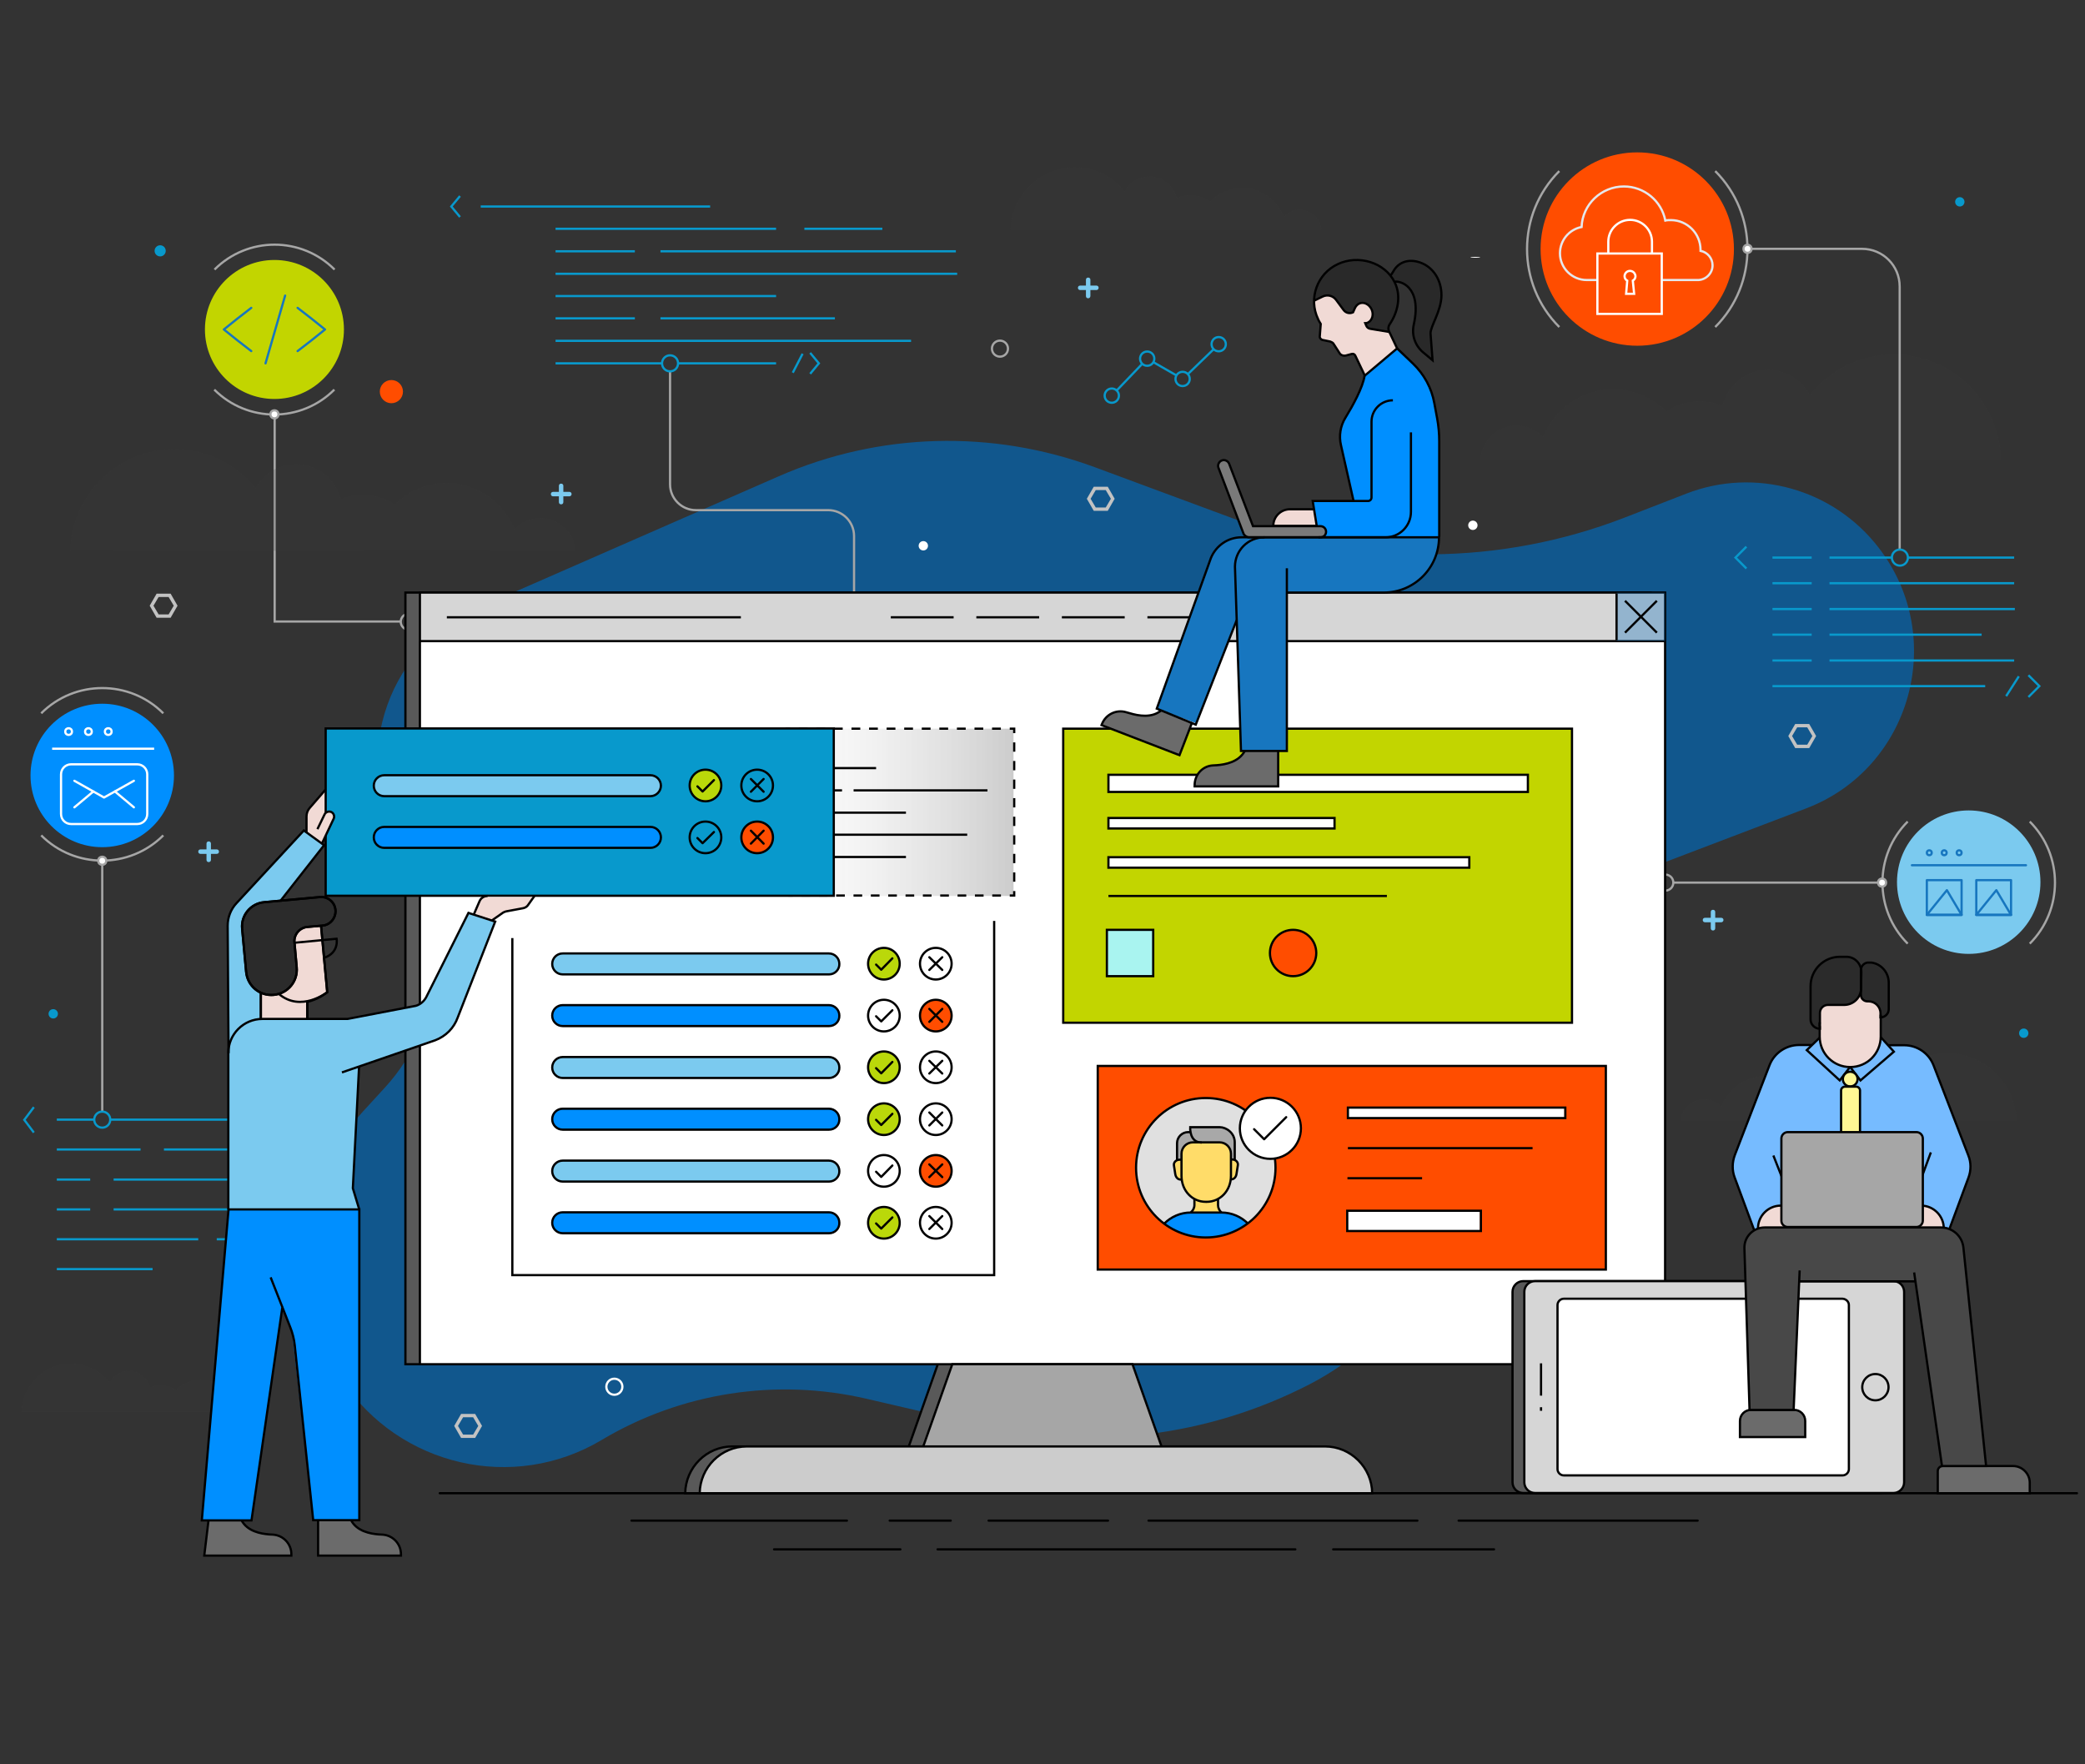 <?xml version="1.0" encoding="utf-8"?>
<!-- Generator: Adobe Illustrator 22.1.0, SVG Export Plug-In . SVG Version: 6.00 Build 0)  -->
<svg version="1.1" id="Layer_234121" xmlns="http://www.w3.org/2000/svg" xmlns:xlink="http://www.w3.org/1999/xlink" x="0px" y="0px"
	 viewBox="0 0 936 792" style="enable-background:new 0 0 936 792;" xml:space="preserve">
<rect x="0" y="0" width="936" height="792" fill="#333333" stroke="none"/>
<style type="text/css">
	.st0{fill:#11578D;}
	.st1{fill:none;stroke:#A6A6A6;stroke-miterlimit:10;}
	.st2{fill:#FFFFFF;stroke:#A6A6A6;stroke-miterlimit:10;}
	.st3{fill:#C2D500;}
	.st4{fill:none;stroke:#0899CC;}
	.st5{fill:#FF4D00;}
	.st6{fill:none;stroke:#1776BF;stroke-linecap:round;stroke-linejoin:round;stroke-miterlimit:10;}
	.st7{fill:#595959;stroke:#000000;stroke-miterlimit:10;}
	.st8{fill:#FFFFFF;}
	.st9{fill:#D6D6D6;}
	.st10{fill:url(#SVGID_1_);}
	.st11{fill:none;stroke:#000000;stroke-miterlimit:10;}
	.st12{fill:#A6A6A6;stroke:#000000;stroke-miterlimit:10;}
	.st13{opacity:0.17;fill:#3B3B3B;}
	.st14{fill:none;stroke:#000000;stroke-miterlimit:10;stroke-dasharray:3.893,3.893;}
	.st15{fill:none;stroke:#000000;stroke-miterlimit:10;stroke-dasharray:4.169,4.169;}
	.st16{fill:none;stroke:#000000;stroke-miterlimit:10;stroke-dasharray:3.944,3.944;}
	.st17{fill:none;stroke:#E5E8EC;stroke-miterlimit:10;}
	.st18{fill:none;stroke:#FFFFFF;stroke-miterlimit:10;}
	.st19{fill:#A9F4F0;}
	.st20{clip-path:url(#SVGID_3_);fill:#E0E0E0;}
	.st21{clip-path:url(#SVGID_3_);fill:#A8A8A8;}
	.st22{clip-path:url(#SVGID_3_);fill:none;stroke:#000000;stroke-miterlimit:10;}
	.st23{clip-path:url(#SVGID_3_);fill:#FFDC69;}
	.st24{clip-path:url(#SVGID_3_);fill:#008FFF;}
	.st25{fill:#FFFFFF;stroke:#000000;stroke-miterlimit:10;}
	.st26{fill:none;stroke:#000000;stroke-linecap:round;stroke-linejoin:round;stroke-miterlimit:10;}
	.st27{opacity:0.35;fill:#1776BF;}
	.st28{fill:#008FFF;}
	.st29{fill:#7BCAEF;}
	.st30{fill:#BAD80A;}
	.st31{fill:#CCCCCC;stroke:#000000;stroke-miterlimit:10;}
	.st32{fill:none;stroke:#FFFFFF;stroke-linecap:round;stroke-linejoin:round;stroke-miterlimit:10;}
	.st33{fill:#1776BF;}
	.st34{fill:#F1DAD5;}
	.st35{fill:#292929;}
	.st36{fill:#7A7A7A;}
	.st37{fill:#6B6B6B;}
	.st38{fill:#D6D6D6;stroke:#000000;stroke-miterlimit:10;}
	.st39{fill:#76BBFF;}
	.st40{fill:#FFF794;}
	.st41{fill:#2B2B2B;}
	.st42{fill:#484848;}
	.st43{fill:#0899CC;}
	.st44{fill:#F1DAD5;stroke:#000000;stroke-miterlimit:10;}
	.st45{fill:#2B2B2B;stroke:#000000;stroke-miterlimit:10;}
	.st46{fill:#6AE700;stroke:#000000;stroke-miterlimit:10;}
	.st47{fill:#C2C2C2;}
</style>
<path class="st0" d="M214.4,273l135.2-59.2c44.9-19.7,95.7-21.1,141.8-4.1l64.5,23.9c56.1,20.7,117.7,20.3,173.3-1.2l27.8-10.8
	c30.9-12,66.1-2.1,86.4,24.3l0,0c31,40.2,14.6,99-32.6,117l-72.5,27.6c-47.3,18-79.1,62.9-80.7,113.9l-0.2,6.1
	c-1.4,47.1-28.1,89.6-69.7,111l0,0c-45.4,23.4-97.6,29.8-147.4,18.3L389,627.9c-40.6-9.4-83.2-2.8-118.9,18.5l0,0
	c-39.5,23.6-90.6,11.9-116.3-26.5l0,0c-25.2-37.6-21.4-87.6,9.1-120.9l9.9-10.8c26.4-28.8,30-71.9,8.8-104.9l0,0
	C156.3,344.1,172,291.5,214.4,273z"/>
<g>
	<path class="st1" d="M856.4,423.6c-15.1-15.1-15.1-39.7,0-54.8"/>
	<path class="st1" d="M911.2,368.8c15.1,15.1,15.1,39.7,0,54.8"/>
	<line class="st1" x1="845.3" y1="396.2" x2="750.9" y2="396.2"/>
	<circle class="st1" cx="747.6" cy="396.2" r="3.6"/>
	<circle class="st2" cx="844.9" cy="396.2" r="1.8"/>
</g>
<g>
	<path class="st1" d="M96.3,121c14.9-14.9,39-14.9,53.9,0"/>
	<path class="st1" d="M150.1,174.9c-14.9,14.9-39,14.9-53.9,0"/>
	<polyline class="st1" points="123.3,186 123.3,279 180,279 	"/>
	<circle class="st1" cx="183.5" cy="279.1" r="3.6"/>
	<circle class="st2" cx="123.2" cy="186" r="1.8"/>
</g>
<circle class="st3" cx="123.2" cy="147.9" r="31.2"/>
<g>
	<g>
		<line class="st4" x1="215.8" y1="92.7" x2="318.8" y2="92.7"/>
		<line class="st4" x1="249.4" y1="132.9" x2="348.4" y2="132.9"/>
		<line class="st4" x1="249.4" y1="122.9" x2="429.7" y2="122.9"/>
		<g>
			<line class="st4" x1="249.4" y1="112.8" x2="285" y2="112.8"/>
			<line class="st4" x1="296.5" y1="112.8" x2="429.1" y2="112.8"/>
		</g>
		<polyline class="st4" points="206.5,97.4 202.6,92.7 206.5,88 		"/>
		<g>
			<line class="st4" x1="249.4" y1="102.7" x2="348.4" y2="102.7"/>
			<line class="st4" x1="361.1" y1="102.7" x2="396.1" y2="102.7"/>
		</g>
		<line class="st4" x1="304.4" y1="163.1" x2="348.4" y2="163.1"/>
		<line class="st4" x1="249.4" y1="163.1" x2="297.2" y2="163.1"/>
		<line class="st4" x1="249.4" y1="153" x2="409" y2="153"/>
		<g>
			<line class="st4" x1="249.4" y1="142.9" x2="285" y2="142.9"/>
			<line class="st4" x1="296.5" y1="142.9" x2="374.8" y2="142.9"/>
		</g>
		<polyline class="st4" points="363.7,158.4 367.6,163.1 363.7,167.8 		"/>
		<line class="st4" x1="360.3" y1="158.8" x2="355.9" y2="167.3"/>
	</g>
	<path class="st1" d="M300.8,166.7v50.7c0,6.4,5.2,11.6,11.6,11.6h59.4c6.4,0,11.6,5.2,11.6,11.6v84.4"/>
	<circle class="st4" cx="300.8" cy="163.1" r="3.6"/>
</g>
<circle class="st5" cx="735" cy="111.8" r="43.4"/>
<g>
	<polyline class="st6" points="112.8,157.6 106.6,152.8 100.5,147.9 106.6,143 112.8,138.2 	"/>
	<polyline class="st6" points="133.6,157.6 139.8,152.8 145.9,147.9 139.8,143 133.6,138.2 	"/>
	<line class="st6" x1="128" y1="132.7" x2="119.2" y2="163.1"/>
</g>
<rect x="182" y="266" class="st7" width="559" height="346.4"/>
<polygon class="st7" points="515.6,651.2 407.3,651.2 421,612.4 501.9,612.4 "/>
<path class="st7" d="M609.5,670.3c-0.1-11.5-9.6-21-21.2-21H328.8c-11.6,0-21,9.4-21.2,21H609.5z"/>
<g>
	<rect x="188.4" y="266.1" class="st8" width="559" height="346.4"/>
</g>
<g>
	<rect x="188.2" y="266" class="st9" width="559" height="21.6"/>
</g>
<linearGradient id="SVGID_1_" gradientUnits="userSpaceOnUse" x1="321.925" y1="364.686" x2="455.015" y2="364.686">
	<stop  offset="0" style="stop-color:#FFFFFF;stop-opacity:0"/>
	<stop  offset="1" style="stop-color:#000000;stop-opacity:0.2"/>
</linearGradient>
<rect x="321.9" y="327.1" class="st10" width="133.1" height="75.1"/>
<rect x="188.5" y="266" class="st11" width="559" height="346.4"/>
<polygon class="st12" points="522.1,651.2 413.8,651.2 427.5,612.4 508.4,612.4 "/>
<line class="st11" x1="188.6" y1="287.8" x2="747.3" y2="287.8"/>
<line class="st11" x1="200.6" y1="277.1" x2="332.6" y2="277.1"/>
<line class="st11" x1="399.9" y1="277.1" x2="428.1" y2="277.1"/>
<line class="st11" x1="438.3" y1="277.1" x2="466.5" y2="277.1"/>
<line class="st11" x1="476.7" y1="277.1" x2="504.9" y2="277.1"/>
<line class="st11" x1="515.1" y1="277.1" x2="543.3" y2="277.1"/>
<g>
	<line class="st11" x1="361.9" y1="344.8" x2="393.3" y2="344.8"/>
	<line class="st11" x1="361.9" y1="364.8" x2="406.7" y2="364.8"/>
	<g>
		<line class="st11" x1="361.9" y1="354.8" x2="378" y2="354.8"/>
		<line class="st11" x1="383.2" y1="354.8" x2="443.3" y2="354.8"/>
	</g>
	<line class="st11" x1="361.9" y1="384.7" x2="406.7" y2="384.7"/>
	<line class="st11" x1="361.9" y1="374.7" x2="434.2" y2="374.7"/>
</g>
<g>
	<path class="st1" d="M18.5,320.2c15.1-15.1,39.7-15.1,54.8,0"/>
	<path class="st1" d="M73.3,375c-15.1,15.1-39.7,15.1-54.8,0"/>
	<line class="st1" x1="45.9" y1="386.1" x2="45.9" y2="498.9"/>
	<circle class="st4" cx="45.9" cy="502.6" r="3.6"/>
	<circle class="st2" cx="45.9" cy="386.4" r="1.8"/>
	<g>
		<g>
			<line class="st4" x1="25.5" y1="502.6" x2="42.6" y2="502.6"/>
			<line class="st4" x1="49.7" y1="502.6" x2="156.8" y2="502.6"/>
		</g>
		<g>
			<line class="st4" x1="25.5" y1="516" x2="63.1" y2="516"/>
			<line class="st4" x1="73.6" y1="516" x2="157" y2="516"/>
		</g>
		<g>
			<line class="st4" x1="25.5" y1="529.5" x2="40.5" y2="529.5"/>
			<line class="st4" x1="51" y1="529.5" x2="157" y2="529.5"/>
		</g>
		<g>
			<line class="st4" x1="25.5" y1="542.9" x2="40.5" y2="542.9"/>
			<line class="st4" x1="51" y1="542.9" x2="156.2" y2="542.9"/>
		</g>
		<g>
			<line class="st4" x1="25.5" y1="556.3" x2="89" y2="556.3"/>
			<line class="st4" x1="97.3" y1="556.3" x2="156.5" y2="556.3"/>
		</g>
		<polyline class="st4" points="15.2,508.4 10.9,502.7 15.2,497 		"/>
		<g>
			<line class="st4" x1="25.5" y1="569.7" x2="68.5" y2="569.7"/>
			<polyline class="st1" points="126.1,564 130.4,569.7 126.1,575.4 			"/>
			<line class="st1" x1="122.3" y1="564.5" x2="117.4" y2="574.8"/>
		</g>
	</g>
</g>
<path class="st13" d="M898.3,206.2c-0.6-26.1-22-47.1-48.2-47.1c-15.2,0-28.8,7.1-37.6,18.1c-3.6-6.6-10.6-11.2-18.7-11.2
	c-10,0-18.3,6.9-20.6,16.1c-3.2-1.3-6.6-2-10.2-2c-5.5,0-10.6,1.6-14.9,4.5c-6.1-6.1-14.6-9.9-23.9-9.9c-14.3,0-26.5,8.9-31.5,21.4
	c-3-3.2-7.2-5.1-11.9-5.1c-8.7,0-15.7,6.7-16.3,15.2H898.3z"/>
<path class="st13" d="M31.5,247.3c0.6-25.3,21.3-45.7,46.8-45.7c14.8,0,27.9,6.9,36.5,17.5c3.5-6.4,10.3-10.8,18.1-10.8
	c9.7,0,17.8,6.7,20,15.7c3.1-1.2,6.4-1.9,9.9-1.9c5.3,0,10.3,1.6,14.4,4.3c6-5.9,14.2-9.6,23.2-9.6c13.9,0,25.7,8.6,30.6,20.7
	c2.9-3.1,7-5,11.5-5c8.4,0,15.3,6.5,15.9,14.7L31.5,247.3z"/>
<path class="st13" d="M453.6,103.2c0.4-15.6,13.1-28.1,28.8-28.1c9.1,0,17.2,4.2,22.5,10.8c2.1-4,6.3-6.7,11.1-6.7
	c5.9,0,10.9,4.1,12.3,9.6c1.9-0.8,3.9-1.2,6.1-1.2c3.3,0,6.3,1,8.9,2.7c3.7-3.6,8.7-5.9,14.3-5.9c8.5,0,15.8,5.3,18.8,12.8
	c1.8-1.9,4.3-3.1,7.1-3.1c5.2,0,9.4,4,9.8,9.1H453.6z"/>
<path class="st13" d="M9.6,633.8c0.3-12,10.1-21.7,22.3-21.7c7,0,13.3,3.3,17.4,8.3c1.7-3.1,4.9-5.1,8.6-5.1c4.6,0,8.4,3.2,9.5,7.4
	c1.5-0.6,3-0.9,4.7-0.9c2.5,0,4.9,0.8,6.9,2.1c2.8-2.8,6.7-4.6,11-4.6c6.6,0,12.2,4.1,14.5,9.9c1.4-1.5,3.3-2.4,5.5-2.4
	c4,0,7.3,3.1,7.5,7H9.6z"/>
<path class="st13" d="M905.3,503.2c-0.4-16.8-14.2-30.4-31.1-30.4c-9.8,0-18.6,4.6-24.3,11.7c-2.3-4.3-6.8-7.2-12-7.2
	c-6.4,0-11.8,4.4-13.3,10.4c-2-0.8-4.3-1.3-6.6-1.3c-3.5,0-6.8,1.1-9.6,2.9c-4-3.9-9.4-6.4-15.4-6.4c-9.2,0-17.1,5.7-20.3,13.8
	c-1.9-2-4.7-3.3-7.7-3.3c-5.6,0-10.2,4.3-10.5,9.8H905.3z"/>
<g>
	<g>
		<line class="st11" x1="353.9" y1="402" x2="355.9" y2="402"/>
		<line class="st14" x1="359.8" y1="402" x2="451.3" y2="402"/>
		<polyline class="st11" points="453.3,402 455.3,402 455.3,400 		"/>
		<line class="st15" x1="455.3" y1="395.8" x2="455.3" y2="331.2"/>
		<polyline class="st11" points="455.3,329.1 455.3,327.1 453.3,327.1 		"/>
		<line class="st16" x1="449.3" y1="327.1" x2="356.6" y2="327.1"/>
		<line class="st11" x1="354.7" y1="327.1" x2="352.7" y2="327.1"/>
	</g>
</g>
<g>
	<g>
		<g>
			<path class="st17" d="M717.2,125.7h-4.9c-6.6,0-12-5.4-12-12c0-5.8,4.1-10.7,9.7-11.8c0.4-10.1,8.8-18.2,19-18.2
				c9.1,0,16.9,6.5,18.6,15.3c0.8-0.2,1.7-0.2,2.5-0.2c7.3,0,13.3,6,13.3,13.3c0,0.2,0,0.4,0,0.5c3.1,0.6,5.4,3.3,5.4,6.5
				c0,3.5-2.8,6.4-6.3,6.6l0,0h-16.4"/>
		</g>
	</g>
	<g>
		<g>
			<path class="st18" d="M722,114v-5.5c0-5.4,4.4-9.8,9.8-9.8l0,0c5.4,0,9.8,4.4,9.8,9.8v5.5"/>
		</g>
		<g>
			<rect x="717.1" y="113.8" class="st18" width="28.9" height="27.1"/>
		</g>
		<g>
			<path class="st18" d="M731.7,121.6c-1.3,0-2.4,1.1-2.4,2.4c0,0.9,0.5,1.6,1.2,2l-0.5,5.9h1.8h1.8L733,126c0.7-0.4,1.2-1.2,1.2-2
				C734.1,122.7,733.1,121.6,731.7,121.6L731.7,121.6z"/>
		</g>
	</g>
</g>
<g>
	<line class="st4" x1="533.3" y1="167.9" x2="544.8" y2="156.8"/>
	<line class="st4" x1="517.8" y1="162.6" x2="528.1" y2="168.5"/>
	<line class="st4" x1="501.4" y1="175.2" x2="512.8" y2="163.3"/>
	<circle class="st4" cx="499.1" cy="177.6" r="3.2"/>
	<circle class="st4" cx="515" cy="161" r="3.2"/>
	<circle class="st4" cx="530.9" cy="170.1" r="3.2"/>
	<circle class="st4" cx="547.1" cy="154.5" r="3.2"/>
</g>
<g>
	<rect x="477.2" y="327.1" class="st3" width="228.4" height="132"/>
	<rect x="477.3" y="327.1" class="st11" width="228.4" height="132"/>
	<rect x="497.7" y="384.8" class="st8" width="162" height="4.7"/>
	<line class="st8" x1="508.1" y1="402.2" x2="633.1" y2="402.2"/>
	<rect x="497.7" y="347.8" class="st8" width="188.3" height="7.7"/>
	<rect x="497.7" y="367.2" class="st8" width="101.5" height="4.7"/>
	<rect x="497" y="417.4" class="st19" width="20.8" height="20.8"/>
	<circle class="st5" cx="580.6" cy="427.8" r="10.4"/>
	<rect x="497.6" y="384.8" class="st11" width="162" height="4.7"/>
	<line class="st11" x1="497.6" y1="402.2" x2="622.6" y2="402.2"/>
	<rect x="497.6" y="347.8" class="st11" width="188.3" height="7.7"/>
	<rect x="497.6" y="367.2" class="st11" width="101.5" height="4.7"/>
	<rect x="496.9" y="417.4" class="st11" width="20.8" height="20.8"/>
	<circle class="st11" cx="580.5" cy="427.8" r="10.4"/>
</g>
<g>
	<rect x="492.9" y="478.6" class="st5" width="228.1" height="91.4"/>
	<g>
		<rect x="604.7" y="497.2" class="st8" width="97.6" height="4.7"/>
		<rect x="604.4" y="543.5" class="st8" width="60" height="9.1"/>
	</g>
	<g>
		<g>
			<defs>
				<circle id="SVGID_2_" cx="541.2" cy="524.2" r="31.4"/>
			</defs>
			<clipPath id="SVGID_3_">
				<use xlink:href="#SVGID_2_"  style="overflow:visible;"/>
			</clipPath>
			<circle class="st20" cx="541.1" cy="524.1" r="32.2"/>
			<path class="st21" d="M528.5,520.8v-7.6c0-2.7,2.2-5,5-5h1.3h2.1h2.6v12.7L528.5,520.8"/>
			<path class="st22" d="M552.6,517.9"/>
			<path class="st21" d="M539.6,512.8c-5.8,0-5.2-6.9-5.2-6.9h13.3c2.9,0,6.8,2.6,6.7,6.8v7.9v0.6H549L539.6,512.8"/>
			<path class="st23" d="M530.4,520.6h-1c-1.3,0-2.6,1.1-2.4,2.5l0.6,3.9c0.2,1.4,1.1,2.5,2.4,2.5h0.3"/>
			<path class="st23" d="M552.6,529.4h0.2c1.3,0,2.2-1,2.4-2.5l0.6-3.9c0.2-1.4-1.1-2.5-2.4-2.5h-0.9"/>
			<path class="st23" d="M547.6,512.8H540h-4.5c-2.8,0-5.1,2.3-5.1,5.1v9.9c0,6.8,4.9,11.7,10.9,11.7h0.4c6,0,10.9-4.9,10.9-11.7
				v-9.9l0,0C552.7,515.1,550.4,512.8,547.6,512.8z"/>
			<path class="st23" d="M534.6,544.3c1-0.9,1.6-2.1,1.6-3.3V538l3.8-0.9l6.8,0.9v2.9c0,1.3,0.6,2.5,1.5,3.3v3.3h-13.6L534.6,544.3z
				"/>
			<path class="st24" d="M548.5,596.2h-13.9c-9.3,0-16.8-7.5-16.8-16.8v-18.3c0-9.3,7.5-16.8,16.8-16.8h13.9
				c9.3,0,16.8,7.5,16.8,16.8v18.3C565.3,588.6,557.8,596.2,548.5,596.2z"/>
			<path class="st22" d="M534.7,508.2h-1.3c-2.7,0-5,2.2-5,5v7.6"/>
			<path class="st22" d="M552.5,517.9"/>
			<path class="st22" d="M554.3,520.7v-7.9c0-4.3-3.9-6.8-6.7-6.8h-13.3c0,0-0.5,6.9,5.2,6.9"/>
			<path class="st22" d="M530.4,520.6h-1c-1.3,0-2.6,1.1-2.4,2.5l0.6,3.9c0.2,1.4,1.1,2.5,2.4,2.5h0.3"/>
			<path class="st22" d="M552.5,529.4h0.2c1.3,0,2.2-1,2.4-2.5l0.6-3.9c0.2-1.4-1.1-2.5-2.4-2.5h-0.9"/>
			<path class="st22" d="M547.5,512.8H540h-4.5c-2.8,0-5.1,2.3-5.1,5.1v9.9c0,6.8,4.9,11.7,10.9,11.7h0.4c6,0,10.9-4.9,10.9-11.7
				v-9.9l0,0C552.6,515.1,550.3,512.8,547.5,512.8z"/>
			<path class="st22" d="M548.3,544.3c-0.9-0.9-1.5-2.1-1.5-3.3V538"/>
			<path class="st22" d="M536.2,538v2.9c0,1.3-0.6,2.5-1.6,3.3"/>
			<path class="st22" d="M548.3,596.2h-13.7c-9.3,0-16.9-7.6-16.9-16.9v-18.1c0-9.3,7.6-16.9,16.9-16.9h13.7
				c9.3,0,16.9,7.6,16.9,16.9v18.1C565.2,588.6,557.7,596.2,548.3,596.2z"/>
		</g>
		<circle class="st11" cx="541.3" cy="524.2" r="31.3"/>
	</g>
	<g>
		<circle class="st25" cx="570.3" cy="506.5" r="13.7"/>
		<polyline class="st26" points="563,506.9 567.5,511.4 577.4,501.5 		"/>
	</g>
	<g>
		<rect x="605.1" y="497.2" class="st11" width="97.6" height="4.7"/>
		<rect x="604.8" y="543.5" class="st11" width="60" height="9.1"/>
		<line class="st11" x1="605.1" y1="515.4" x2="688" y2="515.4"/>
		<line class="st11" x1="604.9" y1="528.9" x2="638.4" y2="528.9"/>
	</g>
</g>
<rect x="492.8" y="478.5" class="st11" width="228.1" height="91.4"/>
<rect x="725.7" y="266" class="st27" width="21.8" height="21.8"/>
<g>
	<line class="st11" x1="729.5" y1="269.7" x2="743.8" y2="284"/>
	<line class="st11" x1="729.5" y1="284" x2="743.8" y2="269.7"/>
</g>
<line class="st11" x1="725.7" y1="266.4" x2="725.7" y2="287.4"/>
<polyline class="st25" points="446.3,413.4 446.3,572.4 230,572.4 230,421.1 "/>
<g>
	<path class="st28" d="M372.3,460.6H252.7c-2.6,0-4.7-2.1-4.7-4.7l0,0c0-2.6,2.1-4.7,4.7-4.7h119.5c2.6,0,4.7,2.1,4.7,4.7l0,0
		C377,458.5,374.9,460.6,372.3,460.6z"/>
	<path class="st11" d="M372.2,460.6H252.6c-2.6,0-4.7-2.1-4.7-4.7l0,0c0-2.6,2.1-4.7,4.7-4.7h119.5c2.6,0,4.7,2.1,4.7,4.7l0,0
		C376.9,458.5,374.8,460.6,372.2,460.6z"/>
	<circle class="st5" cx="420.1" cy="455.8" r="7.1"/>
	<g>
		<circle class="st11" cx="396.8" cy="455.9" r="7.1"/>
		<polyline class="st26" points="393.3,456.2 395.6,458.5 400.6,453.5 		"/>
	</g>
	<circle class="st11" cx="420.1" cy="455.9" r="7.1"/>
	<line class="st26" x1="417.2" y1="452.9" x2="423" y2="458.7"/>
	<line class="st26" x1="423" y1="452.9" x2="417.2" y2="458.7"/>
</g>
<g>
	<path class="st29" d="M372.3,437.4H252.7c-2.6,0-4.7-2.1-4.7-4.7l0,0c0-2.6,2.1-4.7,4.7-4.7h119.5c2.6,0,4.7,2.1,4.7,4.7l0,0
		C377,435.2,374.9,437.4,372.3,437.4z"/>
	<path class="st11" d="M372.2,437.4H252.6c-2.6,0-4.7-2.1-4.7-4.7l0,0c0-2.6,2.1-4.7,4.7-4.7h119.5c2.6,0,4.7,2.1,4.7,4.7l0,0
		C376.9,435.2,374.8,437.4,372.2,437.4z"/>
	<circle class="st30" cx="396.8" cy="432.6" r="7.1"/>
	<g>
		<circle class="st11" cx="396.8" cy="432.6" r="7.1"/>
		<polyline class="st26" points="393.3,433 395.6,435.3 400.6,430.2 		"/>
	</g>
	<circle class="st11" cx="420.1" cy="432.6" r="7.1"/>
	<line class="st26" x1="417.2" y1="429.7" x2="423" y2="435.4"/>
	<line class="st26" x1="423" y1="429.7" x2="417.2" y2="435.4"/>
</g>
<g>
	<path class="st28" d="M372.3,507.1H252.7c-2.6,0-4.7-2.1-4.7-4.7l0,0c0-2.6,2.1-4.7,4.7-4.7h119.5c2.6,0,4.7,2.1,4.7,4.7l0,0
		C377,505,374.9,507.1,372.3,507.1z"/>
	<path class="st11" d="M372.2,507.1H252.6c-2.6,0-4.7-2.1-4.7-4.7l0,0c0-2.6,2.1-4.7,4.7-4.7h119.5c2.6,0,4.7,2.1,4.7,4.7l0,0
		C376.9,505,374.8,507.1,372.2,507.1z"/>
	<circle class="st30" cx="396.8" cy="502.3" r="7.1"/>
	<g>
		<circle class="st11" cx="396.8" cy="502.4" r="7.1"/>
		<polyline class="st26" points="393.3,502.7 395.6,505 400.6,500 		"/>
	</g>
	<circle class="st11" cx="420.1" cy="502.4" r="7.1"/>
	<line class="st26" x1="417.2" y1="499.4" x2="423" y2="505.2"/>
	<line class="st26" x1="423" y1="499.4" x2="417.2" y2="505.2"/>
</g>
<g>
	<path class="st29" d="M372.3,483.9H252.7c-2.6,0-4.7-2.1-4.7-4.7l0,0c0-2.6,2.1-4.7,4.7-4.7h119.5c2.6,0,4.7,2.1,4.7,4.7l0,0
		C377,481.7,374.9,483.9,372.3,483.9z"/>
	<path class="st11" d="M372.2,483.9H252.6c-2.6,0-4.7-2.1-4.7-4.7l0,0c0-2.6,2.1-4.7,4.7-4.7h119.5c2.6,0,4.7,2.1,4.7,4.7l0,0
		C376.9,481.7,374.8,483.9,372.2,483.9z"/>
	<circle class="st30" cx="396.8" cy="479.1" r="7.1"/>
	<g>
		<circle class="st11" cx="396.8" cy="479.1" r="7.1"/>
		<polyline class="st26" points="393.3,479.5 395.6,481.8 400.6,476.7 		"/>
	</g>
	<circle class="st11" cx="420.1" cy="479.1" r="7.1"/>
	<line class="st26" x1="417.2" y1="476.2" x2="423" y2="481.9"/>
	<line class="st26" x1="423" y1="476.2" x2="417.2" y2="481.9"/>
</g>
<g>
	<path class="st28" d="M372.3,553.6H252.7c-2.6,0-4.7-2.1-4.7-4.7l0,0c0-2.6,2.1-4.7,4.7-4.7h119.5c2.6,0,4.7,2.1,4.7,4.7l0,0
		C377,551.5,374.9,553.6,372.3,553.6z"/>
	<path class="st11" d="M372.2,553.6H252.6c-2.6,0-4.7-2.1-4.7-4.7l0,0c0-2.6,2.1-4.7,4.7-4.7h119.5c2.6,0,4.7,2.1,4.7,4.7l0,0
		C376.9,551.5,374.8,553.6,372.2,553.6z"/>
	<circle class="st30" cx="396.8" cy="548.8" r="7.1"/>
	<g>
		<circle class="st11" cx="396.8" cy="548.9" r="7.1"/>
		<polyline class="st26" points="393.3,549.2 395.6,551.5 400.6,546.5 		"/>
	</g>
	<circle class="st11" cx="420.1" cy="548.9" r="7.1"/>
	<line class="st26" x1="417.2" y1="545.9" x2="423" y2="551.7"/>
	<line class="st26" x1="423" y1="545.9" x2="417.2" y2="551.7"/>
</g>
<g>
	<path class="st29" d="M372.3,530.4H252.7c-2.6,0-4.7-2.1-4.7-4.7l0,0c0-2.6,2.1-4.7,4.7-4.7h119.5c2.6,0,4.7,2.1,4.7,4.7l0,0
		C377,528.2,374.9,530.4,372.3,530.4z"/>
	<path class="st11" d="M372.2,530.4H252.6c-2.6,0-4.7-2.1-4.7-4.7l0,0c0-2.6,2.1-4.7,4.7-4.7h119.5c2.6,0,4.7,2.1,4.7,4.7l0,0
		C376.9,528.2,374.8,530.4,372.2,530.4z"/>
	<circle class="st5" cx="420.1" cy="525.6" r="7.1"/>
	<g>
		<circle class="st11" cx="396.8" cy="525.6" r="7.1"/>
		<polyline class="st26" points="393.3,526 395.6,528.3 400.6,523.2 		"/>
	</g>
	<circle class="st11" cx="420.1" cy="525.6" r="7.1"/>
	<line class="st26" x1="417.2" y1="522.7" x2="423" y2="528.4"/>
	<line class="st26" x1="423" y1="522.7" x2="417.2" y2="528.4"/>
</g>
<path class="st31" d="M616,670.3c-0.1-11.5-9.6-21-21.2-21H335.3c-11.6,0-21,9.4-21.2,21H616z"/>
<circle class="st28" cx="45.9" cy="348.1" r="32.2"/>
<g>
	<g>
		<g>
			<circle class="st32" cx="30.8" cy="328.4" r="1.5"/>
			<circle class="st32" cx="39.7" cy="328.4" r="1.5"/>
			<circle class="st32" cx="48.6" cy="328.4" r="1.5"/>
			<g>
				<path class="st32" d="M66.1,365.4c0,2.5-2,4.5-4.5,4.5H31.9c-2.5,0-4.5-2-4.5-4.5v-17.8c0-2.5,2-4.5,4.5-4.5h29.7
					c2.5,0,4.5,2,4.5,4.5V365.4z"/>
				<polyline class="st32" points="60.1,350.5 46.7,358 33.4,350.5 				"/>
				<line class="st32" x1="60.1" y1="362.4" x2="51.6" y2="355.3"/>
				<line class="st32" x1="33.4" y1="362.4" x2="41.9" y2="355.3"/>
			</g>
		</g>
	</g>
	<line class="st18" x1="69.2" y1="336.1" x2="23.4" y2="336.1"/>
</g>
<g>
	<g>
		<path class="st28" d="M591.8,240.6l-2.6-15.9l18.2,0l-5.6-24.6c-1-4.3-0.2-8.7,2-12.4c3.3-5.4,7.8-13.4,8.6-18.9l14.5-12.2l0,0
			l7.2,6.9c5,4.8,8.4,11,9.6,17.8l1.3,7c0.6,3.3,0.9,6.6,0.9,10v42.5H591.8z"/>
		<path class="st33" d="M543.3,250.5l-24,67.6l18,6.7l17.2-45.6l12.9-38.1l-10.4,0C551,241.2,545.6,244.9,543.3,250.5z"/>
		<path class="st33" d="M577.7,266h43.5c13.7,0,24.8-11.1,24.8-24.8v0h-78.4c-7.3,0-13.2,5.9-13.2,13.2l2.7,82.7h20.6V266z"/>
		<path class="st34" d="M593.8,133c2.1-1,4.6-0.4,6,1.5l3.4,4.6c1,1.3,2.7,1.7,4.2,1l0.9-2c0.4-0.8,1-1.5,1.8-1.9
			c2-1,4.5,0.2,5.6,2.5c1.1,2.3,0.4,5-1.6,6c-0.4,0.2-0.8,0.3-1.2,0.3l0.5,1.2c0.3,0.7,1,1.2,1.8,1.3l8.3,1.3l3.6,7.6l-14.5,12.2
			l-4.3-9c-0.3-0.6-0.9-0.9-1.6-0.7l-2.6,0.7c-0.9,0.2-1.9,0-2.6-0.7l-3.1-4.8c-0.4-0.4-0.9-0.6-1.4-0.8l-3.4-0.7
			c-0.8-0.2-1.4-1-1.2-1.8l0.4-5.3c-0.4-0.7-0.9-1.4-1.2-2.2c-1.3-2.7-1.8-5.5-1.8-8.3L593.8,133z"/>
		<g>
			<path class="st35" d="M625.4,121.8c2.2-4,6.7-5.9,12.2-3.9c5.6,2,9.5,7.8,9.4,14.8c-0.1,7-5,13.8-4.9,17l0.9,12l-4.2-3.5
				c-3.7-3.1-5.3-7.9-4.2-12.6l0,0c3.8-17.3-6.5-19.7-8.6-19.1l-0.1,0c-0.5-1-1.1-1.9-1.7-2.7C624.5,123.3,625,122.7,625.4,121.8z"
				/>
			<path class="st35" d="M600.4,118.6c8.1-3.8,18.4-1.7,23.7,5.1c0.7,0.8,1.2,1.8,1.7,2.7c0.1,0.2,0.2,0.3,0.2,0.4
				c2.9,6.1,1.3,13.3-2.3,18.6c-0.7,1-0.8,2.2-0.3,3.3v0l-8.3-1.3c-0.8-0.1-1.4-0.6-1.8-1.3l-0.5-1.2c0.4,0,0.8-0.1,1.2-0.3
				c2-1,2.7-3.6,1.6-6c-1.1-2.3-3.6-3.5-5.6-2.5c-0.8,0.4-1.4,1.1-1.8,1.9l-0.9,2c-1.5,0.7-3.2,0.3-4.2-1l-3.4-4.6
				c-1.4-1.9-3.9-2.5-6-1.5l-4,1.9C590,128.1,593.9,121.7,600.4,118.6z"/>
		</g>
		<path class="st36" d="M560.7,241.3h32c1.4,0,2.5-1.1,2.5-2.5c0-1.4-1.1-2.5-2.5-2.5h-30.3l-10.7-28c-0.5-1.3-2-2-3.3-1.5
			c-1.3,0.5-2,2-1.5,3.3l11.3,29.7C558.7,240.7,559.7,241.3,560.7,241.3z"/>
		<path class="st34" d="M590,228.4h-10.9c-4.1,0-7.5,3.3-7.5,7.5l0,0h19.3L590,228.4z"/>
		<path class="st37" d="M559,337.1c-2.6,5-8.7,6.1-12.6,6.4l-1.8,0.1c-4.6,0.4-8.1,4.2-8.1,8.8v0.6h37.5v-15.9L559,337.1z"/>
		<path class="st37" d="M521.3,318.8c-4.3,3.7-10.3,2.6-14.1,1.4l-1.8-0.5c-4.4-1.3-9.1,1-10.8,5.3l-0.2,0.5l35,13.5l5.7-14.8
			L521.3,318.8z"/>
	</g>
	<g>
		<path class="st11" d="M646.1,241v-43c0-3.4-0.3-6.7-0.9-10l-1.3-7c-1.2-6.8-4.6-13-9.6-17.8l-7.2-6.9"/>
		<path class="st11" d="M592.5,150.7l0.4-5.3c-0.4-0.7-0.9-1.4-1.2-2.2c-4.4-9.2-0.4-20.3,8.8-24.6c9.2-4.4,21.3-0.9,25.7,8.3
			c2.9,6.1,1.3,13.3-2.3,18.6c-0.7,1-0.8,2.3-0.3,3.3l3.6,7.6l-14.5,12.2l-4.3-9c-0.3-0.6-0.9-0.9-1.6-0.7l-2.6,0.7
			c-0.9,0.2-1.9,0-2.6-0.7l-3.1-4.8c-0.4-0.4-0.9-0.6-1.4-0.8l-3.4-0.7C592.9,152.4,592.3,151.6,592.5,150.7z"/>
		<path class="st11" d="M589.9,135l3.9-1.9c2.1-1,4.6-0.4,6,1.5l3.4,4.6c1,1.3,2.7,1.7,4.2,1l0,0l0.9-2c0.4-0.8,1-1.5,1.8-1.9
			c2-1,4.5,0.2,5.6,2.5c1.1,2.3,0.4,5-1.6,6c-0.4,0.2-0.8,0.3-1.2,0.3l0.5,1.2c0.3,0.7,1,1.2,1.8,1.3l8.4,1.4"/>
		<path class="st11" d="M624.2,123.7c0.4-0.4,0.8-1.1,1.3-1.9c2.2-4,6.7-5.9,12.2-3.9c5.6,2,9.5,7.8,9.4,14.8c-0.1,7-5,13.8-4.9,17
			l0.9,12l-4.2-3.5c-3.7-3.1-5.3-7.9-4.2-12.6v0c3.8-17.3-6.5-19.7-8.6-19.1"/>
		<path class="st11" d="M591.9,241.2H622c6.3,0,11.4-5.1,11.4-11.4v-35.7"/>
		<path class="st11" d="M625.3,179.7L625.3,179.7c-5.3,0-9.6,4.3-9.6,9.6v34c0,0.9-0.7,1.6-1.6,1.6h-24.8l1.8,11.2"/>
		<path class="st11" d="M612.6,168.6c-0.8,5.4-5.3,13.5-8.6,18.9c-2.3,3.7-3,8.2-2,12.4l5.6,24.8"/>
		<path class="st11" d="M560.8,241.2h32c1.4,0,2.5-1.1,2.5-2.5c0-1.4-1.1-2.5-2.5-2.5h-30.3l-10.7-28c-0.5-1.3-2-2-3.3-1.5
			c-1.3,0.5-2,2-1.5,3.3l11.3,29.7C558.8,240.5,559.7,241.2,560.8,241.2z"/>
		<path class="st11" d="M590,228.6h-10.9c-4.1,0-7.5,3.3-7.5,7.5l0,0H591"/>
		<g>
			<path class="st11" d="M577.7,266h43.5c13.7,0,24.8-11.1,24.8-24.8v0h-78.4c-7.3,0-13.2,5.9-13.2,13.2l2.7,82.7h20.6v-82"/>
			<path class="st11" d="M573.8,337.1V353h-37.5v-0.6c0-4.6,3.5-8.5,8.1-8.8l1.8-0.1c3.9-0.3,9.9-1.4,12.6-6.4"/>
		</g>
		<g>
			<path class="st11" d="M567.7,241.2l-10.4,0c-6,0-11.4,3.7-13.7,9.3l-24.3,67.6l17.5,7.2l18.4-47"/>
			<path class="st11" d="M535.2,324.2l-5.7,14.8l-35-13.5l0.2-0.5c1.7-4.3,6.4-6.6,10.8-5.3l1.8,0.5c3.7,1.1,9.8,2.3,14.1-1.4"/>
		</g>
	</g>
</g>
<g>
	<g>
		<line class="st26" x1="932.4" y1="670.3" x2="197.4" y2="670.3"/>
		<line class="st26" x1="654.8" y1="682.6" x2="762.1" y2="682.6"/>
		<line class="st26" x1="515.6" y1="682.6" x2="636.3" y2="682.6"/>
		<line class="st26" x1="420.9" y1="695.5" x2="581.5" y2="695.5"/>
		<line class="st26" x1="598.5" y1="695.5" x2="670.7" y2="695.5"/>
		<line class="st26" x1="347.5" y1="695.5" x2="404.2" y2="695.5"/>
		<line class="st26" x1="443.8" y1="682.6" x2="497.4" y2="682.6"/>
		<line class="st26" x1="399.4" y1="682.6" x2="426.8" y2="682.6"/>
		<line class="st26" x1="283.5" y1="682.6" x2="380.2" y2="682.6"/>
	</g>
</g>
<g>
	<path class="st7" d="M849.5,579.9v85.5c0,2.7-2.2,4.8-4.8,4.8H683.8c-2.7,0-4.8-2.2-4.8-4.8v-85.5c0-2.7,2.2-4.8,4.8-4.8h160.9
		C847.3,575.1,849.5,577.3,849.5,579.9z"/>
	<path class="st38" d="M854.8,579.9v85.5c0,2.7-2.2,4.8-4.8,4.8H689.1c-2.7,0-4.8-2.2-4.8-4.8v-85.5c0-2.7,2.2-4.8,4.8-4.8H850
		C852.7,575.1,854.8,577.3,854.8,579.9z"/>
	<path class="st25" d="M830,585.8v73.7c0,1.5-1.3,2.8-2.8,2.8H702c-1.5,0-2.8-1.3-2.8-2.8v-73.7c0-1.5,1.3-2.8,2.8-2.8h125.2
		C828.7,583.1,830,584.3,830,585.8z"/>
	<g>
		<line class="st11" x1="691.8" y1="626.5" x2="691.8" y2="612"/>
		<line class="st11" x1="691.8" y1="633.3" x2="691.8" y2="631.7"/>
	</g>
	<circle class="st11" cx="841.9" cy="622.7" r="5.9"/>
</g>
<g>
	<path class="st39" d="M874.9,552.6l8.9-24c1.2-3.2,1.2-6.8-0.1-10l-15.6-40.4c-2.1-5.4-7.3-9-13.2-9h-47.2c-5.8,0-11.1,3.6-13.2,9
		L779,518.6c-1.2,3.2-1.3,6.8-0.1,10l8.9,24H874.9"/>
	<path class="st11" d="M813.3,469.1h-5.7c-5.8,0-11.1,3.6-13.2,9l-15.6,40.4c-1.2,3.2-1.3,6.8-0.1,10l8.9,24h87.1"/>
	<path class="st11" d="M874.8,552.6l8.9-24c1.2-3.2,1.2-6.8-0.1-10L868,478.2c-2.1-5.4-7.3-9-13.2-9h-7.6"/>
	<polygon class="st39" points="830.5,479 825.9,485 811.1,471.4 817,465.7 844.3,465.6 850.2,472.1 835.2,485 	"/>
	<polyline class="st11" points="830.6,479 835.2,485 850.2,472.1 844.3,465.6 	"/>
	<polyline class="st11" points="817,465.7 811.1,471.4 825.9,485 830.5,479 	"/>
	<path class="st34" d="M810.5,541.2h-11c-5.6,0-10.2,4.6-10.2,10.2l0,0h21.8L810.5,541.2z"/>
	<path class="st34" d="M851.5,541.2h11c5.6,0,10.2,4.6,10.2,10.2l0,0h-21.8L851.5,541.2z"/>
	<path class="st11" d="M872.6,551.4L872.6,551.4c0-5.6-4.6-10.2-10.2-10.2h-11"/>
	<line class="st11" x1="796.1" y1="518.7" x2="804.1" y2="539"/>
	<line class="st11" x1="866.8" y1="517.3" x2="859" y2="538.5"/>
	<path class="st37" d="M869.8,670.1h41.3v-4.5c0-4.1-3.4-7.5-7.5-7.5h-31.5c-1.3,0-2.3,1-2.3,2.3V670.1z"/>
	<path class="st37" d="M781.1,645.1h29.3v-7.2c0-2.8-2.2-5-5-5h-19.3c-2.8,0-5,2.2-5,5V645.1z"/>
	<path class="st11" d="M869.9,670.3h41.3v-4.7c0-4.1-3.4-7.5-7.5-7.5h-31.5c-1.3,0-2.3,1-2.3,2.3V670.3z"/>
	<path class="st11" d="M781.1,645.1h29.3v-7.2c0-2.8-2.2-5-5-5h-19.3c-2.8,0-5,2.2-5,5V645.1z"/>
	<path class="st34" d="M844.3,440.2v25c0,7.6-6.1,13.7-13.7,13.7l0,0c-7.6,0-13.7-6.1-13.7-13.7v-4.4c-0.2-0.4,0-20.6,0-20.6H844.3z
		"/>
	<path class="st40" d="M826.6,508.4v-18.9c0-0.9,0.8-1.7,1.7-1.7h5.1c0.9,0,1.7,0.8,1.7,1.7v18.9"/>
	<circle class="st40" cx="830.7" cy="484.4" r="3.3"/>
	<path class="st41" d="M835.5,441.6v1.9c0,4.2-3.4,7.6-7.6,7.6h-7.3c-2,0-3.6,1.6-3.6,3.6v7.1l0,0c-2.3,0-4.2-1.9-4.2-4.2v-14.9l0,0
		c0-7.3,5.9-13.2,13.2-13.2h2.9c3.7,0,6.7,3.1,6.7,6.8L835.5,441.6z"/>
	<path class="st41" d="M839.1,432.1l1,0c4.5,0.6,7.8,4.5,7.8,9.1V453c0,2-1.6,3.7-3.7,3.7v-1.8c0-3-2.4-5.4-5.4-5.4h-0.5
		c-1.6,0-2.9-1.3-2.9-2.9v-11.4C835.6,433.3,837.3,431.9,839.1,432.1z"/>
	<path class="st11" d="M844.3,455.5v9.8c0,7.6-6.1,13.7-13.7,13.7l0,0c-7.6,0-13.7-6.1-13.7-13.7v-4.4c-0.2-0.4,0-2,0-2"/>
	<path class="st11" d="M835.5,441.6v1.9c0,4.2-3.4,7.6-7.6,7.6h-7.3c-2,0-3.6,1.6-3.6,3.6v7.1l0,0c-2.3,0-4.2-1.9-4.2-4.2v-14.9l0,0
		c0-7.3,5.9-13.2,13.2-13.2h2.9c3.7,0,6.7,3.1,6.7,6.8L835.5,441.6z"/>
	<path class="st11" d="M839.1,432.1l1,0c4.5,0.6,7.8,4.5,7.8,9.1V453c0,2-1.6,3.7-3.7,3.7v-1.8c0-3-2.4-5.4-5.4-5.4h-0.5
		c-1.6,0-2.9-1.3-2.9-2.9v-11.4C835.6,433.3,837.3,431.9,839.1,432.1z"/>
	<path class="st11" d="M789.2,551.4L789.2,551.4c0-5.6,4.6-10.2,10.2-10.2h11"/>
	<path class="st42" d="M881.4,559.9c-0.6-5.1-4.9-8.9-10.1-8.9h-79.1c-5.1,0-9.3,4.2-9.1,9.4l2.3,72.5h19.8l2.5-57.6h52l11.9,82.8
		h19.8L881.4,559.9z"/>
	<path class="st11" d="M859.3,571.2l12.5,86.9h19.8l-10.2-98.2c-0.6-5.1-4.9-8.9-10.1-8.9h-79.1c-5.1,0-9.3,4.2-9.1,9.4l2.3,72.5
		h19.8l2.7-62.6"/>
	<line class="st11" x1="807.8" y1="575.2" x2="859.8" y2="575.2"/>
	<path class="st12" d="M802.6,550.8h57.7c1.6,0,2.9-1.3,2.9-2.9v-36.8c0-1.6-1.3-2.9-2.9-2.9h-57.7c-1.6,0-2.9,1.3-2.9,2.9V548
		C799.7,549.5,801,550.8,802.6,550.8z"/>
	<path class="st11" d="M826.5,508.4v-18.9c0-0.9,0.8-1.7,1.7-1.7h5.1c0.9,0,1.7,0.8,1.7,1.7v18.9"/>
	<circle class="st11" cx="830.6" cy="484.4" r="3.3"/>
</g>
<g>
	<rect x="146.3" y="327.1" class="st43" width="228.1" height="75.1"/>
	<rect x="146.2" y="327" class="st11" width="228.1" height="75.1"/>
	<g>
		<path class="st28" d="M292.1,380.6H172.6c-2.6,0-4.7-2.1-4.7-4.7l0,0c0-2.6,2.1-4.7,4.7-4.7h119.5c2.6,0,4.7,2.1,4.7,4.7l0,0
			C296.8,378.5,294.7,380.6,292.1,380.6z"/>
		<path class="st11" d="M292,380.6H172.5c-2.6,0-4.7-2.1-4.7-4.7l0,0c0-2.6,2.1-4.7,4.7-4.7H292c2.6,0,4.7,2.1,4.7,4.7l0,0
			C296.7,378.5,294.6,380.6,292,380.6z"/>
		<circle class="st5" cx="340" cy="375.8" r="7.1"/>
		<g>
			<circle class="st11" cx="316.7" cy="375.9" r="7.1"/>
			<polyline class="st26" points="313.1,376.2 315.4,378.5 320.5,373.5 			"/>
		</g>
		<circle class="st11" cx="339.9" cy="375.9" r="7.1"/>
		<line class="st26" x1="337.1" y1="372.9" x2="342.8" y2="378.7"/>
		<line class="st26" x1="342.8" y1="372.9" x2="337.1" y2="378.7"/>
	</g>
	<g>
		<path class="st29" d="M292.1,357.4H172.6c-2.6,0-4.7-2.1-4.7-4.7l0,0c0-2.6,2.1-4.7,4.7-4.7h119.5c2.6,0,4.7,2.1,4.7,4.7l0,0
			C296.8,355.2,294.7,357.4,292.1,357.4z"/>
		<path class="st11" d="M292,357.4H172.5c-2.6,0-4.7-2.1-4.7-4.7l0,0c0-2.6,2.1-4.7,4.7-4.7H292c2.6,0,4.7,2.1,4.7,4.7l0,0
			C296.7,355.2,294.6,357.4,292,357.4z"/>
		<circle class="st30" cx="316.7" cy="352.6" r="7.1"/>
		<g>
			<circle class="st11" cx="316.7" cy="352.6" r="7.1"/>
			<polyline class="st26" points="313.1,353 315.4,355.3 320.5,350.2 			"/>
		</g>
		<circle class="st11" cx="339.9" cy="352.6" r="7.1"/>
		<line class="st26" x1="337.1" y1="349.7" x2="342.8" y2="355.4"/>
		<line class="st26" x1="342.8" y1="349.7" x2="337.1" y2="355.4"/>
	</g>
</g>
<path class="st1" d="M700,146.8c-19.3-19.3-19.3-50.7,0-70"/>
<path class="st1" d="M770,76.8c19.3,19.3,19.3,50.7,0,70"/>
<g>
	<line class="st4" x1="795.7" y1="250.3" x2="813.3" y2="250.3"/>
	<line class="st4" x1="856.4" y1="250.3" x2="904.2" y2="250.3"/>
	<line class="st4" x1="821.3" y1="250.3" x2="849.4" y2="250.3"/>
</g>
<g>
	<line class="st4" x1="795.7" y1="261.8" x2="813.3" y2="261.8"/>
	<line class="st4" x1="821.3" y1="261.8" x2="904.2" y2="261.8"/>
</g>
<g>
	<line class="st4" x1="795.7" y1="273.4" x2="813.3" y2="273.4"/>
	<line class="st4" x1="821.3" y1="273.4" x2="904.5" y2="273.4"/>
</g>
<g>
	<line class="st4" x1="795.7" y1="284.9" x2="813.3" y2="284.9"/>
	<line class="st4" x1="821.3" y1="284.9" x2="889.6" y2="284.9"/>
</g>
<g>
	<line class="st4" x1="795.7" y1="296.5" x2="813.3" y2="296.5"/>
	<line class="st4" x1="821.3" y1="296.5" x2="904.2" y2="296.5"/>
</g>
<polyline class="st4" points="784,255.2 779.1,250.3 784,245.4 "/>
<g>
	<line class="st4" x1="795.7" y1="308" x2="891.2" y2="308"/>
	<polyline class="st4" points="910.6,303.1 915.5,308 910.6,312.9 	"/>
	<line class="st4" x1="906.3" y1="303.6" x2="900.6" y2="312.5"/>
</g>
<path class="st1" d="M784.3,111.7h51.6c9.4,0,16.9,7.6,16.9,16.9v118.2"/>
<circle class="st4" cx="852.9" cy="250.3" r="3.6"/>
<circle class="st2" cx="784.5" cy="111.7" r="1.8"/>
<circle class="st1" cx="448.9" cy="156.5" r="3.6"/>
<circle class="st18" cx="275.8" cy="622.5" r="3.6"/>
<circle class="st29" cx="883.8" cy="396" r="32.2"/>
<g>
	<line class="st6" x1="858.3" y1="388.4" x2="909.5" y2="388.4"/>
	<circle class="st6" cx="866.1" cy="382.8" r="1.1"/>
	<circle class="st6" cx="872.8" cy="382.8" r="1.1"/>
	<circle class="st6" cx="879.5" cy="382.8" r="1.1"/>
	<rect x="865" y="395.1" class="st6" width="15.6" height="15.6"/>
	<polygon class="st6" points="865,410.7 874,399.6 880.6,410.7 	"/>
	<rect x="887.2" y="395.1" class="st6" width="15.6" height="15.6"/>
	<polygon class="st6" points="887.2,410.7 896.2,399.6 902.8,410.7 	"/>
</g>
<g>
	<path class="st11" d="M138.7,388.2"/>
	<path class="st34" d="M148.6,364.5c-0.9-0.4-1.9-0.2-2.9,0.8v-10.5l-6.6,7.7c-0.9,1.1-1.5,2.5-1.5,3.9v9.2l5.3,4.9l1.5-1.9
		l5.3-11.2C150.2,366.4,149.7,365,148.6,364.5z"/>
	<path class="st34" d="M220.1,413.8l6.2-4.4l10-2l3.1-4.7H231h-12.4c-1.7,0-3.2,1.2-3.9,2.8l-2.8,6.4L220.1,413.8z"/>
	<path class="st11" d="M137.6,373.6v-7.1c0-1.4,0.5-2.8,1.5-3.9l7-8.1"/>
	<path class="st11" d="M138.8,388.2"/>
	<path class="st11" d="M142.5,372.2l3.2-6.6c0.5-1.1,1.9-1.6,3-1.1l0,0c1.1,0.5,1.6,1.9,1.1,3l-5.3,11.2"/>
	<path class="st11" d="M240,402.1l-2.9,4.1c-0.5,0.8-1.3,1.3-2.3,1.5l-7.5,1.4c-0.5,0.1-1,0.3-1.5,0.6l-5,3.5"/>
	<path class="st29" d="M102.6,472.8l-0.4-57.2c0-3.7,1.4-7.3,3.9-10.1l30.4-32.7l9.1,6.6l-26.6,33.8l4.9,49.6L102.6,472.8z"/>
	<path class="st44" d="M123.6,445.9c11,9.9,23.3-0.5,23.3-0.5l-3-32.5l-21.8,1.9L123.6,445.9z"/>
	<polyline class="st44" points="137.9,449.7 137.9,460.1 117.1,460.1 117.1,442.6 	"/>
	<polygon class="st28" points="126.8,586.5 112.9,682.5 90.5,682.5 102.5,542.8 161.2,542.8 161.2,682.4 140.5,682.4 131.1,597.6 	
		"/>
	<path class="st29" d="M117.8,457.4h38.2l30.7-5.9c2-0.6,3.6-2,4.6-3.8l19-37.9l12,3.9l-16.8,43c-1.7,4.8-5.4,8.5-10.2,10.3
		l-34,11.7l-3,54.4l3,9.8h-58.7v-70.3C102.5,464.2,109.4,457.4,117.8,457.4z"/>
	<path class="st37" d="M157.6,682.5c2.6,5,8.6,6.1,12.5,6.4l1.8,0.1c4.6,0.4,8.1,4.2,8.1,8.8v0.6h-37.2v-15.8L157.6,682.5z"/>
	<path class="st37" d="M93.6,682.5l-1.8,15.8h39.1v-0.6c0-4.6-3.5-8.4-8.1-8.8l-1.8-0.1c-3.9-0.3-9.9-1.4-12.5-6.4L93.6,682.5z"/>
	<path class="st45" d="M150.6,408.5L150.6,408.5c0.3,3.5-2.3,6.7-5.8,7l-6.8,0.6c-3.5,0.3-6.2,3.5-5.8,7l1,11.1
		c0.6,6.3-4,11.8-10.3,12.4h0c-6.3,0.6-11.8-4-12.4-10.3l-1.8-19.4c-0.6-6,3.9-11.4,9.9-11.9l24.9-2.3
		C147.1,402.3,150.3,404.9,150.6,408.5z"/>
	<path class="st11" d="M126.8,586.5l-13.9,96H90.6l12-139.6h58.7v139.5h-20.7l-8.3-78.6c-0.3-2.8-1-5.5-2-8l-8.8-22.4"/>
	<polyline class="st11" points="161.2,478.7 158.4,533.4 161.3,543 	"/>
	<path class="st11" d="M102.5,543v-70.3c0-8.4,6.8-15.3,15.3-15.3H156l30.7-5.9c2-0.6,3.6-2,4.6-3.8l19-37.9l12,3.9l-16.8,43
		c-1.7,4.8-5.4,8.5-10.2,10.3l-41.8,14.4"/>
	<path class="st11" d="M102.6,472.8l-0.4-57.2c0-3.8,1.4-7.4,3.9-10.1l30.3-32.7l9.1,6.6l-19.6,25"/>
	<g>
		<path class="st11" d="M150.6,408.5L150.6,408.5c0.3,3.5-2.3,6.7-5.8,7l-6.8,0.6c-3.5,0.3-6.2,3.5-5.8,7l1,11.1
			c0.6,6.3-4,11.8-10.3,12.4h0c-6.3,0.6-11.8-4-12.4-10.3l-1.8-19.4c-0.6-6,3.9-11.4,9.9-11.9l24.9-2.3
			C147.1,402.3,150.3,404.9,150.6,408.5z"/>
		<path class="st11" d="M144.1,415.6l2.8,29.8c0,0-11.8,9.3-21.8,0.7"/>
		<path class="st11" d="M132.2,423.2l18.9-1.8c0,0,1.3,6.3-5.7,8.6"/>
	</g>
	<line class="st11" x1="138" y1="457.4" x2="138" y2="449.7"/>
	<line class="st11" x1="117.1" y1="445.6" x2="117.1" y2="457.1"/>
	<path class="st11" d="M142.8,682.5v15.8H180v-0.6c0-4.6-3.5-8.4-8.1-8.8l-1.8-0.1c-3.9-0.3-9.9-1.4-12.5-6.4"/>
	<path class="st11" d="M93.6,682.5l-1.9,15.8h39.1v-0.6c0-4.6-3.5-8.4-8.1-8.8l-1.8-0.1c-3.9-0.3-9.9-1.4-12.5-6.4"/>
	<path class="st46" d="M213.3,410.6"/>
	<path class="st11" d="M212.7,410.5l2.6-6c0.6-1.4,2-2.3,3.6-2.3"/>
</g>
<circle class="st43" cx="879.8" cy="90.6" r="2.1"/>
<circle class="st8" cx="414.5" cy="245" r="2.1"/>
<circle class="st8" cx="661.2" cy="235.8" r="2.1"/>
<circle class="st43" cx="23.9" cy="455.1" r="2.1"/>
<circle class="st43" cx="908.5" cy="463.8" r="2.1"/>
<ellipse class="st8" cx="662.3" cy="115.5" rx="2.2" ry="0.2"/>
<circle class="st43" cx="71.9" cy="112.6" r="2.5"/>
<g>
	<path class="st29" d="M97.3,383.3H90c-0.6,0-1-0.4-1-1s0.4-1,1-1h7.3c0.6,0,1,0.4,1,1S97.9,383.3,97.3,383.3z"/>
	<path class="st29" d="M93.7,387c-0.6,0-1-0.4-1-1v-7.3c0-0.6,0.4-1,1-1s1,0.4,1,1v7.3C94.7,386.6,94.2,387,93.7,387z"/>
</g>
<g>
	<path class="st29" d="M772.7,414h-7.3c-0.6,0-1-0.4-1-1s0.4-1,1-1h7.3c0.6,0,1,0.4,1,1S773.2,414,772.7,414z"/>
	<path class="st29" d="M769,417.7c-0.6,0-1-0.4-1-1v-7.3c0-0.6,0.4-1,1-1s1,0.4,1,1v7.3C770,417.3,769.6,417.7,769,417.7z"/>
</g>
<g>
	<path class="st29" d="M492.2,130.2h-7.3c-0.6,0-1-0.4-1-1s0.4-1,1-1h7.3c0.6,0,1,0.4,1,1S492.7,130.2,492.2,130.2z"/>
	<path class="st29" d="M488.5,133.9c-0.6,0-1-0.4-1-1v-7.3c0-0.6,0.4-1,1-1s1,0.4,1,1v7.3C489.5,133.5,489,133.9,488.5,133.9z"/>
</g>
<g>
	<path class="st29" d="M255.6,222.8h-7.3c-0.6,0-1-0.4-1-1s0.4-1,1-1h7.3c0.6,0,1,0.4,1,1S256.1,222.8,255.6,222.8z"/>
	<path class="st29" d="M251.9,226.4c-0.6,0-1-0.4-1-1v-7.3c0-0.6,0.4-1,1-1s1,0.4,1,1v7.3C252.9,226,252.5,226.4,251.9,226.4z"/>
</g>
<path class="st47" d="M76.6,277.3h-6.3l-3.1-5.4l3.1-5.4h6.3l3.1,5.4L76.6,277.3z M71.2,275.8h4.5l2.3-3.9l-2.3-3.9h-4.5l-2.3,3.9
	L71.2,275.8z"/>
<path class="st47" d="M812.2,335.8h-6.3l-3.1-5.4l3.1-5.4h6.3l3.1,5.4L812.2,335.8z M806.8,334.3h4.5l2.3-3.9l-2.3-3.9h-4.5
	l-2.3,3.9L806.8,334.3z"/>
<path class="st47" d="M497.3,229.3h-6.3l-3.1-5.4l3.1-5.4h6.3l3.1,5.4L497.3,229.3z M491.9,227.8h4.5l2.3-3.9l-2.3-3.9h-4.5
	l-2.3,3.9L491.9,227.8z"/>
<path class="st47" d="M213.3,645.5H207l-3.1-5.4l3.1-5.4h6.3l3.1,5.4L213.3,645.5z M207.9,644h4.5l2.3-3.9l-2.3-3.9h-4.5l-2.3,3.9
	L207.9,644z"/>
<circle class="st5" cx="175.7" cy="175.8" r="5.2"/>
</svg>
